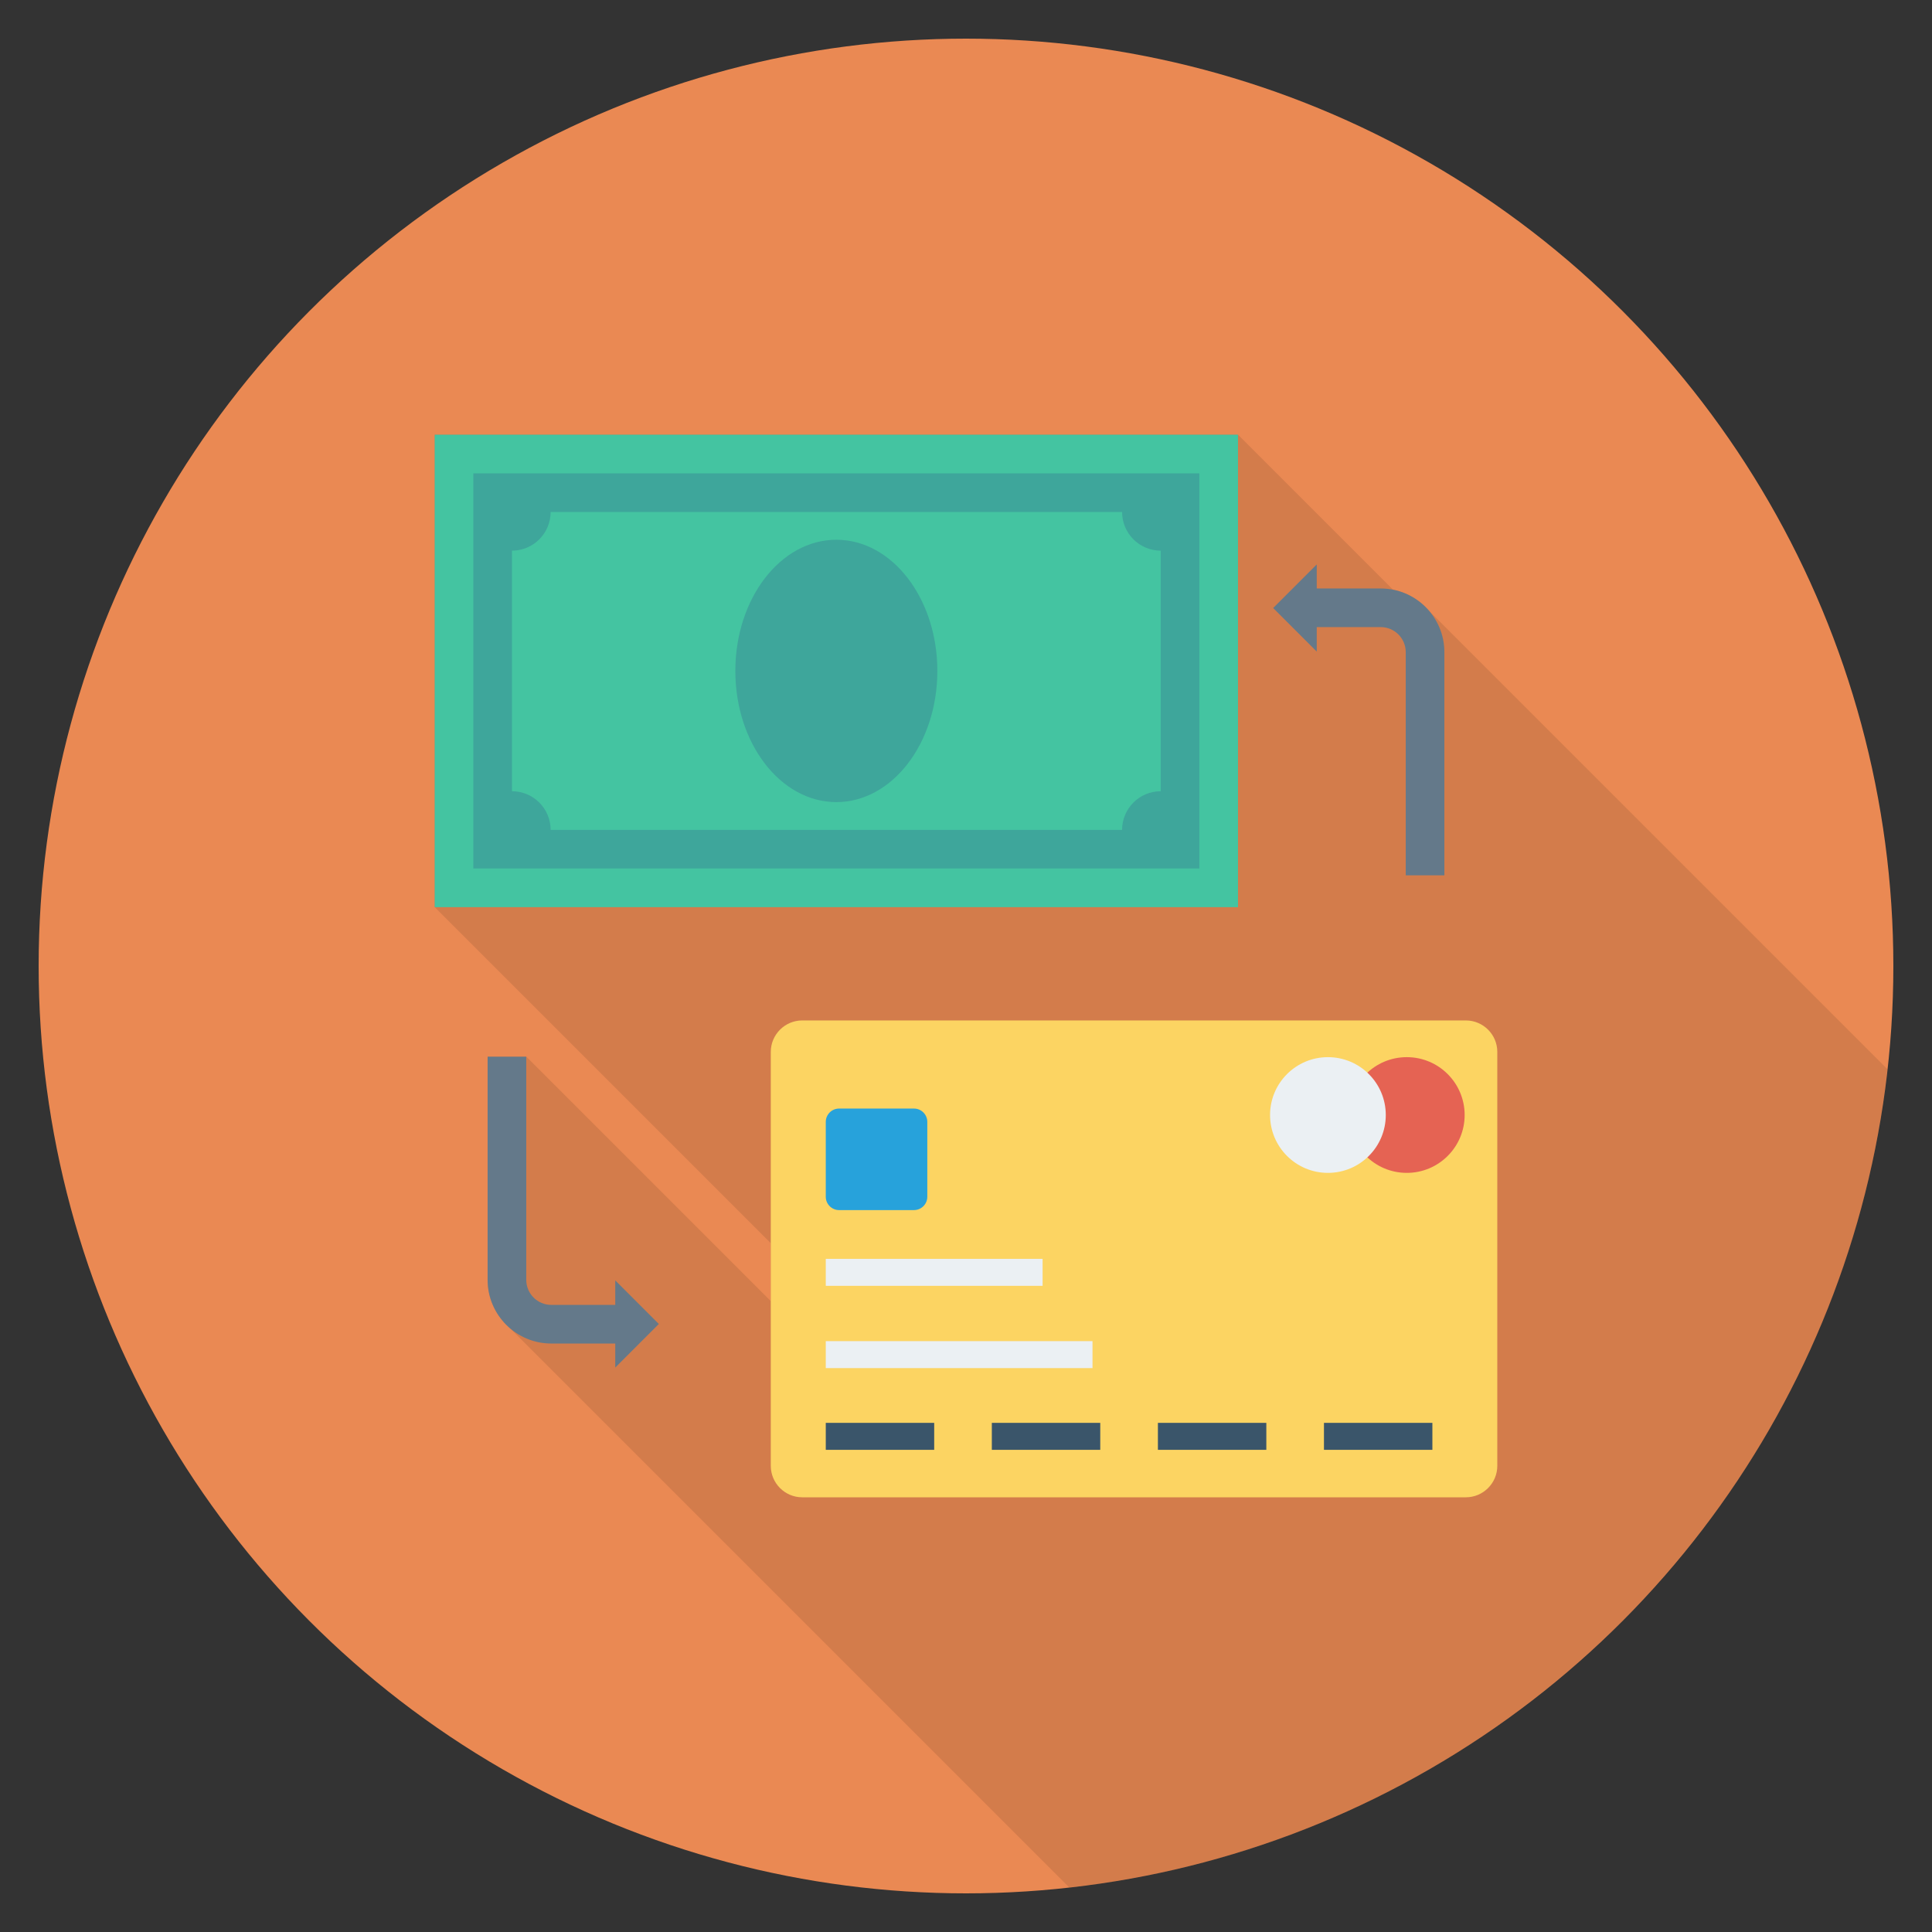 <?xml version="1.0" encoding="utf-8"?>
<!-- Generator: Adobe Illustrator 21.0.2, SVG Export Plug-In . SVG Version: 6.00 Build 0)  -->
<svg xmlns="http://www.w3.org/2000/svg" xmlns:xlink="http://www.w3.org/1999/xlink" version="1.1" id="Layer_1" x="0px" y="0px" viewBox="0 0 100 100" enable-background="new 0 0 100 100" xml:space="preserve" width="512" height="512">
<rect x="0" y="0" width="100" height="100" fill="#333333" stroke="none"/>
<g>
	<circle fill="#EA8953" cx="50" cy="50" r="48"/>
	<path opacity="0.1" d="M97.696,55.346L73.89,31.54c-0.47-0.51-1.08-0.88-1.79-1.02   L64.08,22.5H22.5v24.45l17.4,17.4v3L27.24,54.69h-2V66.25   c0,0.83,0.32,1.58,0.83,2.15h-0.02l0.08,0.08   c0.05,0.06,0.11,0.12,0.17,0.17l29.047,29.047   C77.582,95.231,95.231,77.582,97.696,55.346z"/>
	<g>
		<g>
			<path fill="#FCD462" d="M77.5,54.445v21.428C77.5,76.768,76.768,77.5,75.873,77.5H41.523     c-0.896,0-1.627-0.732-1.627-1.627v-21.428c0-0.896,0.732-1.627,1.627-1.627     h34.35C76.768,52.818,77.5,53.549,77.5,54.445z"/>
			<path fill="#27A2DB" d="M47.307,57.379h-3.875c-0.381,0-0.69,0.309-0.69,0.69v3.875     c0,0.381,0.309,0.69,0.69,0.69h3.875c0.381,0,0.69-0.309,0.69-0.69     v-3.875C47.997,57.688,47.688,57.379,47.307,57.379z"/>
			<rect x="42.742" y="65.158" fill="#EBF0F3" width="11.223" height="1.396"/>
			<rect x="42.742" y="69.417" fill="#EBF0F3" width="13.806" height="1.396"/>
			<rect x="42.742" y="73.647" fill="#3A556A" width="5.612" height="1.396"/>
			<rect x="51.337" y="73.647" fill="#3A556A" width="5.612" height="1.396"/>
			<rect x="59.933" y="73.647" fill="#3A556A" width="5.612" height="1.396"/>
			<rect x="68.528" y="73.647" fill="#3A556A" width="5.612" height="1.396"/>
			<circle fill="#E56353" cx="72.815" cy="57.713" r="2.995"/>
			<circle fill="#EBF0F3" cx="68.733" cy="57.713" r="2.995"/>
		</g>
		<g>
			<rect x="22.5" y="22.5" fill="#44C4A1" width="41.579" height="24.454"/>
			<path fill="#3EA69B" d="M24.5,24.5v20.453h37.579v-20.453H24.5z M60.079,40.954     c-1.104,0-2,0.895-2,2H28.5c0-1.105-0.896-2-2-2v-12.453c1.104,0,2-0.895,2-2h29.579     c0,1.105,0.896,2,2,2V40.954z"/>
			<ellipse fill="#3EA69B" cx="43.289" cy="34.727" rx="5.228" ry="6.79"/>
		</g>
		<g>
			<path fill="#64798A" d="M71.465,30.459h-3.311v-1.243l-2.255,2.255l2.255,2.255v-1.267     h3.311c0.715,0,1.296,0.581,1.296,1.296v11.551h2V33.755     C74.761,31.937,73.283,30.459,71.465,30.459z"/>
			<path fill="#64798A" d="M28.535,69.541h3.311v1.243l2.255-2.255l-2.255-2.255v1.267     H28.535c-0.715,0-1.296-0.581-1.296-1.296V54.695h-2v11.551     C25.239,68.063,26.717,69.541,28.535,69.541z"/>
		</g>
	</g>
</g>
</svg>
